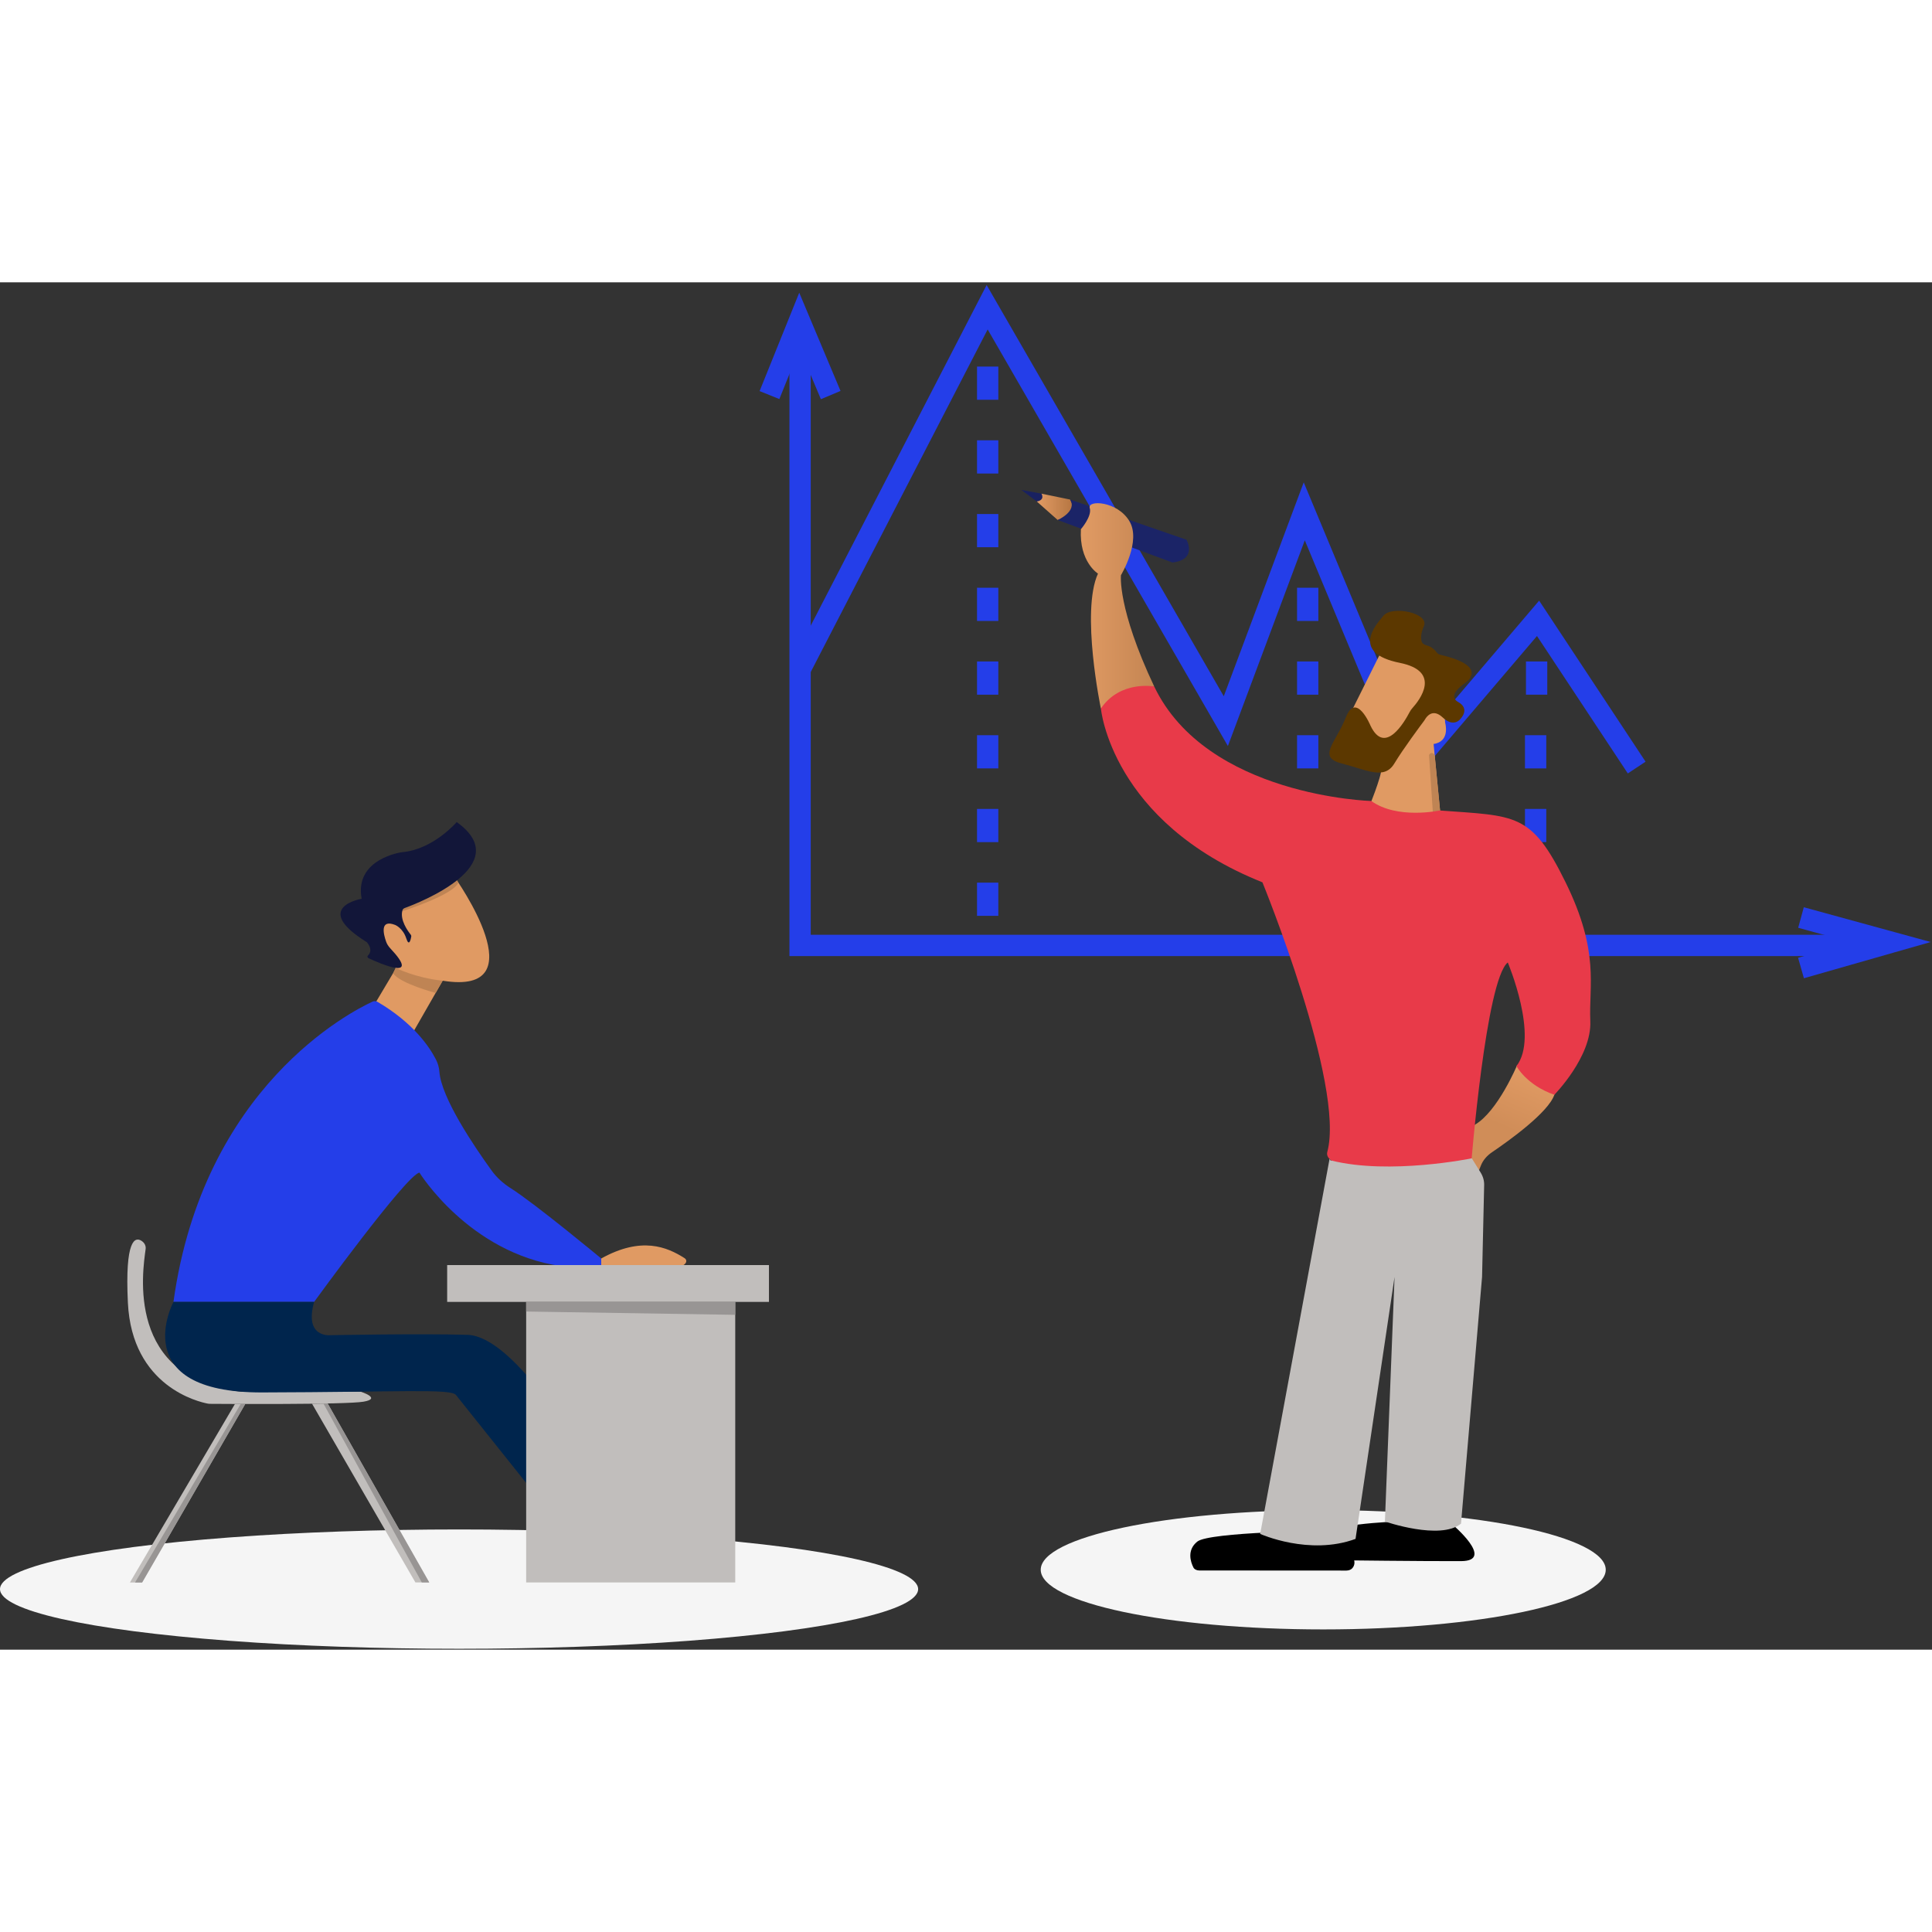 <svg width="500" height="500" viewBox="0 0 698 494" fill="none" xmlns="http://www.w3.org/2000/svg">
    <rect x="0" y="0" width="698" height="494" fill="#333333" stroke="none"/>
    <path d="M289.056 20.945V239.566H673.76" stroke="#243EE9" stroke-width="7.695" stroke-miterlimit="10"/>
    <path d="M278 40.732L288.827 13.862L300.121 40.732" stroke="#243EE9" stroke-width="7.695" stroke-miterlimit="10"/>
    <path d="M650.67 229.483L683.257 238.413L650.67 247.721" stroke="#243EE9" stroke-width="7.695" stroke-miterlimit="10"/>
    <path d="M591.312 175.307L555.677 121.387L509.755 175.307L471.21 82.734L442.873 158.534L356.641 9L289.079 139.812" stroke="#243EE9" stroke-width="7.695" stroke-miterlimit="10"/>
    <path d="M555.157 136.978V148.973" stroke="#243EE9" stroke-width="7.695" stroke-miterlimit="10"/>
    <path d="M554.797 163.614V175.614" stroke="#243EE9" stroke-width="7.695" stroke-miterlimit="10"/>
    <path d="M554.797 190.249V202.243" stroke="#243EE9" stroke-width="7.695" stroke-miterlimit="10"/>
    <path d="M472.45 136.978V148.979" stroke="#243EE9" stroke-width="7.695" stroke-miterlimit="10"/>
    <path d="M356.828 136.978V148.979" stroke="#243EE9" stroke-width="7.695" stroke-miterlimit="10"/>
    <path d="M472.45 110.343V122.344" stroke="#243EE9" stroke-width="7.695" stroke-miterlimit="10"/>
    <path d="M356.828 110.343V122.344" stroke="#243EE9" stroke-width="7.695" stroke-miterlimit="10"/>
    <path d="M554.797 216.884V228.878" stroke="#243EE9" stroke-width="7.695" stroke-miterlimit="10"/>
    <path d="M472.45 163.614V175.608" stroke="#243EE9" stroke-width="7.695" stroke-miterlimit="10"/>
    <path d="M356.828 163.614V175.608" stroke="#243EE9" stroke-width="7.695" stroke-miterlimit="10"/>
    <path d="M356.828 30.439V42.433" stroke="#243EE9" stroke-width="7.695" stroke-miterlimit="10"/>
    <path d="M472.45 190.249V202.25" stroke="#243EE9" stroke-width="7.695" stroke-miterlimit="10"/>
    <path d="M356.828 190.249V202.25" stroke="#243EE9" stroke-width="7.695" stroke-miterlimit="10"/>
    <path d="M356.828 57.073V69.074" stroke="#243EE9" stroke-width="7.695" stroke-miterlimit="10"/>
    <path d="M472.45 216.884V228.878" stroke="#243EE9" stroke-width="7.695" stroke-miterlimit="10"/>
    <path d="M356.828 216.884V228.878" stroke="#243EE9" stroke-width="7.695" stroke-miterlimit="10"/>
    <path d="M356.828 83.708V95.702" stroke="#243EE9" stroke-width="7.695" stroke-miterlimit="10"/>
    <ellipse cx="478.064" cy="465.124" rx="102.064" ry="21.557" fill="#F5F5F5"/>
    <ellipse cx="165.854" cy="472.124" rx="165.854" ry="21.557" fill="#F5F5F5"/>
    <path d="M548.105 282.838C548.105 282.838 541.128 299.553 532.839 304.354L522.369 314.937C522.369 314.937 524.111 324.123 524.366 324.188C524.63 324.253 532.98 324.188 532.98 324.188L535.065 318.991C535.796 317.172 537.177 315.541 539.069 314.261C545.237 310.071 559.411 299.911 561.558 293.525C564.312 285.32 548.105 282.838 548.105 282.838Z" fill="url(#paint0_linear_47_680)"/>
    <path d="M494.31 190.396C494.31 190.396 499.228 178.351 499.052 175.779C498.876 173.206 487.218 157.082 487.218 157.082L500.187 131.064L520.899 142.628L522.114 159.141C522.114 159.141 524.111 165.885 517.934 166.788L521.111 199.458L493.043 190.623" fill="#E09A63"/>
    <path d="M518.322 170.763C518.322 170.763 517.266 169.152 516.28 170.763L517.785 193.273L520.266 190.818L518.322 170.763Z" fill="#BF8454"/>
    <path d="M374.57 79.177L369 75L376.268 76.351L381.397 80.041L374.57 79.177Z" fill="#192160"/>
    <path d="M386.624 78.483L376.268 76.352C376.268 76.352 377.702 78.632 374.57 79.178L382.128 85.869L389.105 83.966L386.624 78.483Z" fill="url(#paint1_linear_47_680)"/>
    <path d="M386.624 78.483L428.655 93.002C428.655 93.002 432.746 100.135 423.604 101.226L382.128 85.869C382.128 85.869 389.263 82.764 386.624 78.483Z" fill="#1B2467"/>
    <path d="M397.727 153.977C397.727 153.977 390.416 118.942 396.68 105.235C396.68 105.235 389.835 101.012 390.512 89.189C390.512 89.189 394.621 84.466 393.706 81.529C392.791 78.593 403.543 78.924 407.995 86.207C412.448 93.489 404.986 105.793 404.986 105.793C404.986 105.793 403.596 117.591 416.996 146.006L397.727 153.977Z" fill="url(#paint2_linear_47_680)"/>
    <path d="M531.511 318.536C531.511 318.536 536.851 252.059 544.735 245.718C544.735 245.718 556.103 272.62 547.867 283.157C547.867 283.157 551.466 290.01 561.558 293.525C561.558 293.525 575.134 279.733 574.553 266.883C573.973 254.034 578.038 242.041 565.623 216.77C553.208 191.5 547.753 192.87 520.143 190.811C520.143 190.811 504.824 194.15 495.427 187.387C495.427 187.387 436.019 185.757 416.997 146.012C416.997 146.012 404.696 143.699 397.736 153.977C397.736 153.977 401.449 194.923 456.098 216.77C456.098 216.77 486.022 290.036 479.537 314.157C479.3 315.054 479.572 315.976 480.347 316.684C482.027 318.211 484.79 321.258 484.869 324.883L531.511 318.536Z" fill="#E83A49"/>
    <path d="M495.137 160.161C495.137 160.161 489.964 147.695 486.242 157.141C482.52 166.586 475.736 171.53 484.781 173.843C493.835 176.156 500.1 179.884 503.751 173.843C507.042 168.405 513.297 160.018 514.512 158.401C514.635 158.238 514.74 158.076 514.837 157.901C515.356 156.991 517.565 153.762 521.216 157.199C525.422 161.162 527.789 157.537 527.789 157.537C527.789 157.537 531.167 154.074 526.821 151.632C522.474 149.189 529.258 144.823 529.258 144.823C529.258 144.823 538.673 138.847 520.504 134.598C519.905 134.462 519.404 134.169 519.105 133.766C518.498 132.961 517.248 131.597 515.471 131.181C514.573 130.973 513.834 130.479 513.632 129.804C513.315 128.738 513.227 126.945 514.406 124.269C516.553 119.429 503.003 116.752 499.906 120.351C496.8 123.95 488.072 133.929 505.74 137.482C521.014 140.555 512.822 150.995 510.324 153.762C509.892 154.237 509.541 154.743 509.268 155.276C507.473 158.713 500.355 171.127 495.137 160.161Z" fill="#5C3800"/>
    <path d="M524.463 448.535C524.463 448.535 540.476 461.943 527.859 462.008C515.242 462.073 483.303 461.69 483.303 461.69C483.303 461.69 472.252 453.401 481.737 450.51C491.222 447.619 513.06 447.424 513.06 447.424L524.463 448.535Z" fill="black"/>
    <path d="M478.772 451.023C478.772 451.023 492.85 459.942 488.512 464.626C488.046 465.133 487.245 465.419 486.418 465.419L433.257 465.386C432.315 465.386 431.479 464.944 431.154 464.295C430.159 462.314 428.716 458.033 432.57 454.947C436.917 451.458 478.772 451.023 478.772 451.023Z" fill="black"/>
    <path d="M534.907 321.583L531.739 316.484C531.739 316.484 502.088 322.584 480.971 317.276L480.809 317.367L480.347 316.685L455.279 452.18C455.279 452.18 473.035 460.144 489.735 453.979L503.83 359.334L500.346 447.684C500.346 447.684 520.363 454.622 527.842 448.457L535.444 359.334L536.2 326.17C536.244 324.585 535.804 323.019 534.907 321.583Z" fill="#C1BEBC"/>
    <path d="M51.078 346.261C52.23 346.982 52.758 348.106 52.618 349.224C51.571 357.143 45.148 396.186 87.267 400.811H130.345C130.345 400.811 138.087 403.254 131.304 404.41C124.837 405.515 80.008 405.216 75.837 405.183C75.608 405.183 75.397 405.164 75.177 405.125C71.975 404.534 47.664 399.051 46.203 368.628C45.095 345.82 48.773 344.813 51.078 346.261Z" fill="#C1BEBC"/>
    <path d="M84.882 405.229L46.942 469.719H51.35L88.595 405.242L84.882 405.229Z" fill="#C1BEBC"/>
    <path d="M112.73 405.138L118.37 405.047L155.078 469.718H150.089L112.73 405.138Z" fill="#C1BEBC"/>
    <path d="M118.37 405.047L116.848 405.073L152.403 469.718H155.078L118.37 405.047Z" fill="#989594"/>
    <path d="M88.595 405.242L86.959 405.229L48.799 469.719H51.351L88.595 405.242Z" fill="#989594"/>
    <path d="M135.686 260.237L143.05 247.861L136.433 238.779L137.014 230.509L143.921 223.61L164.395 215.087C164.395 215.087 194.971 258.008 159.926 252.311L143.446 281.051L135.686 260.237Z" fill="#E09A63"/>
    <path d="M215.621 355.506H245.308C247.393 355.506 248.854 353.524 247.279 352.524C241.032 348.548 231.784 344.566 217.214 352.673L215.621 355.506Z" fill="#E09A63"/>
    <path d="M113.487 368.356C113.487 368.356 146.904 322.342 151.541 321.653C151.541 321.653 169.411 350.608 202.59 355.408L217.214 355.512V352.667C217.214 352.667 193.431 332.924 184.474 327.253C181.694 325.493 179.397 323.355 177.664 320.965C171.478 312.435 159.389 294.635 158.738 285.118C158.632 283.591 158.175 282.09 157.436 280.661C155.139 276.211 149.323 267.519 136.381 259.951C135.87 259.652 135.149 259.619 134.595 259.873C126.843 263.433 73.427 290.627 62.666 368.356H113.487Z" fill="#243EE9"/>
    <path d="M145.311 227.203C145.311 227.203 163.718 221.414 165.61 216.86C167.501 212.307 165.61 216.86 165.61 216.86L163.322 213.56L144.827 224.643L145.311 227.203Z" fill="#BF8454"/>
    <path d="M133.222 244.216C137.348 246.139 152.385 252.7 140.982 240.591C140.313 239.877 139.812 239.084 139.513 238.246C138.545 235.537 137.128 229.97 142.786 232.172C142.786 232.172 145.566 233.283 146.789 237.057C147.792 240.156 148.399 237.434 148.584 236.369C148.628 236.128 148.558 235.888 148.391 235.68C147.458 234.524 144.326 230.308 145.417 226.826C145.522 226.488 145.813 226.208 146.226 226.052C151.312 224.195 186.629 210.448 165.002 195C165.002 195 156.529 204.939 145.223 205.881C145.223 205.881 127.934 208.194 130.661 222.713C130.661 222.713 112.272 225.799 132.518 238.389C132.518 238.389 135.105 241.124 132.94 243.196C132.597 243.521 132.747 243.995 133.222 244.216Z" fill="#121639"/>
    <path d="M142.918 247.666C142.918 247.666 150.01 251.291 159.935 252.311L157.401 256.735C157.401 256.735 144.414 253.318 142.012 249.615L142.918 247.666Z" fill="#BF8454"/>
    <path d="M62.666 368.356C62.666 368.356 45.148 401.195 94.746 401.065C144.343 400.935 162.794 399.649 164.712 401.961C166.63 404.274 208.573 456.96 208.573 456.96V420.476C208.573 420.476 185.6 380.77 168.892 380.257C152.183 379.744 119.294 380.387 119.294 380.387C119.294 380.387 109.782 381.4 113.495 368.362" fill="#00254D"/>
    <path d="M161.553 355.051V368.355H174.083H277.81V355.051H161.553Z" fill="#C1BEBC"/>
    <path d="M265.632 368.356H190.096V469.712H265.632V368.356Z" fill="#C1BEBC"/>
    <path d="M265.624 368.356V373.026L190.096 371.837V368.356H265.624Z" fill="#989594"/>
    <defs>
        <linearGradient id="paint0_linear_47_680" x1="556.932" y1="285.558" x2="537.989" y2="329.997" gradientUnits="userSpaceOnUse">
            <stop offset="0.034" stop-color="#E09A63"/>
            <stop offset="0.485" stop-color="#D08D58"/>
        </linearGradient>
        <linearGradient id="paint1_linear_47_680" x1="374.569" y1="81.109" x2="389.101" y2="81.109" gradientUnits="userSpaceOnUse">
            <stop offset="0.034" stop-color="#E09A63"/>
            <stop offset="1" stop-color="#B0713E"/>
        </linearGradient>
        <linearGradient id="paint2_linear_47_680" x1="390.468" y1="116.882" x2="416.991" y2="116.882" gradientUnits="userSpaceOnUse">
            <stop offset="0.034" stop-color="#E09A63"/>
            <stop offset="1" stop-color="#C48552"/>
        </linearGradient>
    </defs>
</svg>